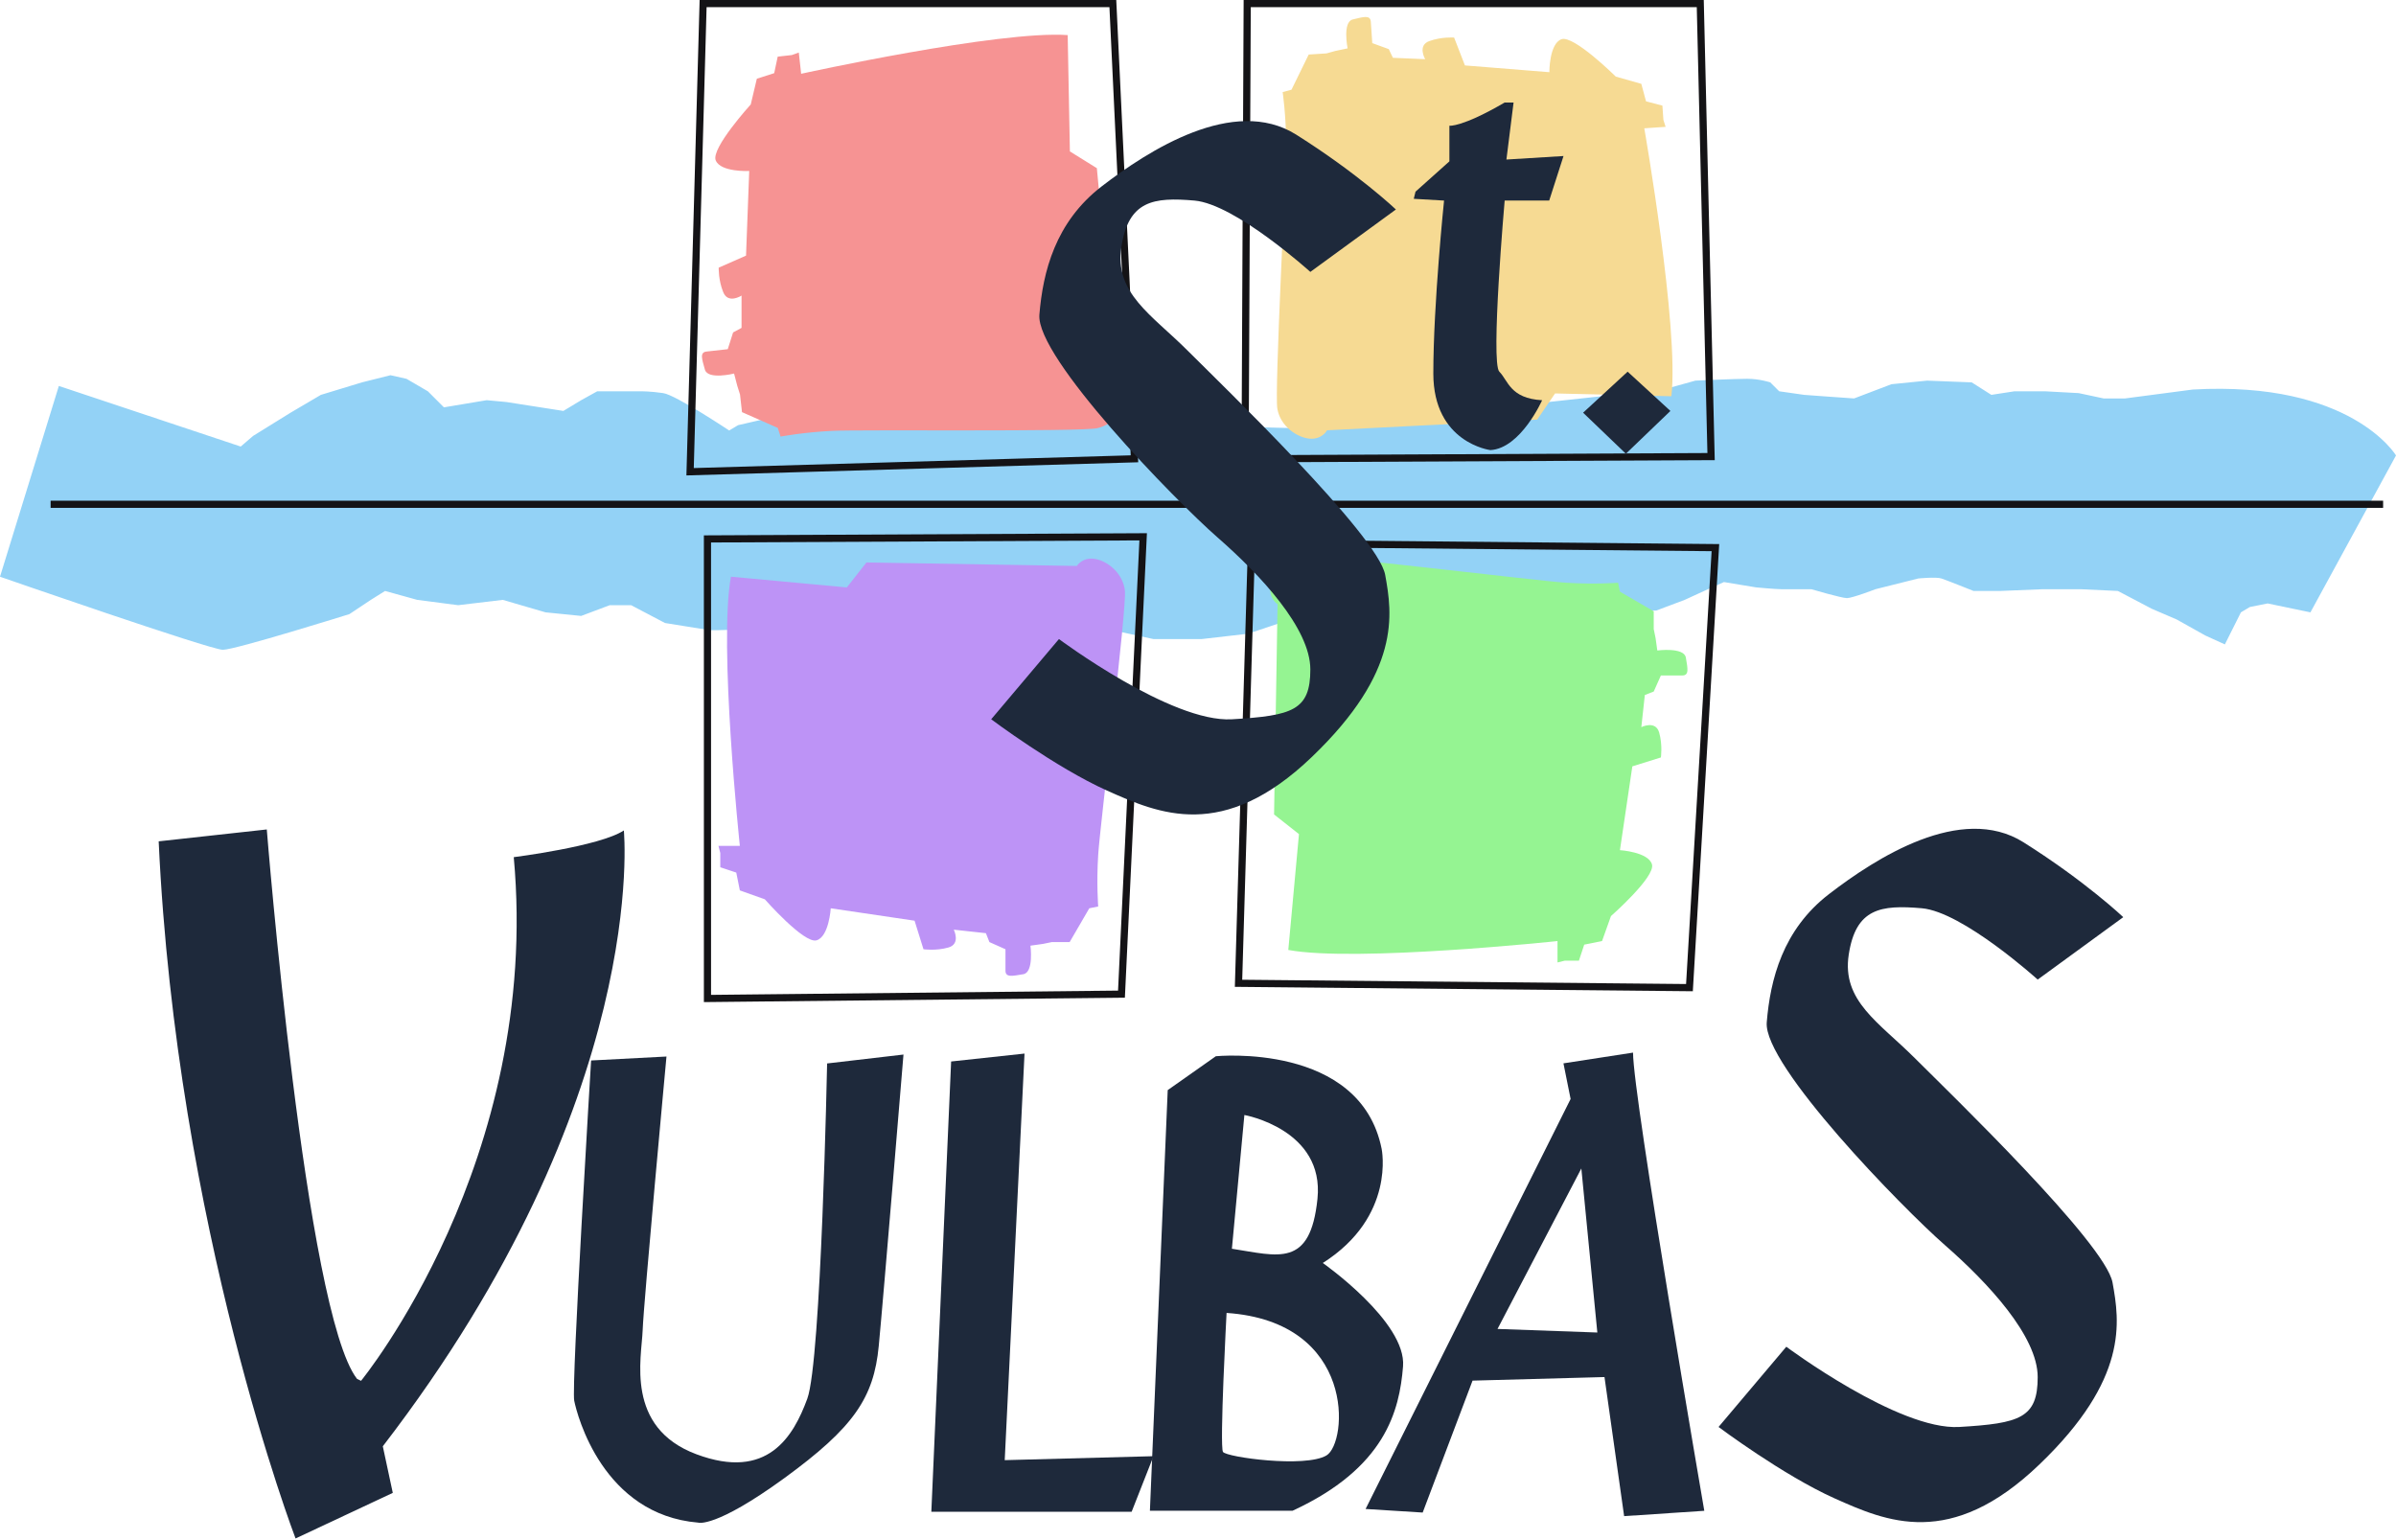 <svg width="700" height="450" viewBox="0 0 700 450" fill="none" xmlns="http://www.w3.org/2000/svg">
<path d="M17.193 112.769L-3.05176e-05 168.508C-3.05176e-05 168.508 61.455 189.86 65.102 189.86C68.75 189.86 102.091 179.428 102.091 179.428L108.341 175.269L112.5 172.667L121.886 175.269L133.852 176.826L146.886 175.269L159.386 178.917L169.795 179.962L178.136 176.826H184.386L194.284 182.031L207.295 184.121H209.898L247.931 183.076L285.943 181.519H313.034L336.988 186.724H351.045L364.591 185.167L373.977 182.031L416.681 177.871H439.079L455.227 178.405H475.534H483.852L492.193 175.269L498.977 172.155L503.648 170.065L513.034 171.621C513.034 171.621 518.75 172.155 520.329 172.155H529.181C529.181 172.155 538.034 174.758 539.591 174.758C541.148 174.758 547.931 172.155 547.931 172.155L560.432 169.019C560.432 169.019 565.636 168.508 567.193 169.019C568.75 169.531 576.579 172.667 576.579 172.667H584.386L596.886 172.155H602.091H607.829L618.75 172.667L628.648 177.871L635.943 181.008L644.284 185.678L650 188.281L654.693 178.917L657.295 177.36L662.5 176.315L675 178.917L700 133.076C700 133.076 686.988 111.212 640.636 113.815L620.841 116.417H614.591L607.295 114.86L597.398 114.326H588.545L581.784 115.371L576.045 111.724L563.034 111.212L552.602 112.258L541.681 116.417L534.386 115.905L527.091 115.371L519.795 114.326L517.193 111.724C517.193 111.724 514.079 110.678 510.431 110.678C506.784 110.678 495.329 111.212 495.329 111.212L485.943 113.815L433.341 119.531L384.386 125.269L364.591 124.758L339.591 124.224C339.591 124.224 321.352 123.178 318.238 123.178H280.738H246.352C243.238 123.178 222.398 122.667 222.398 122.667L215.636 124.224L213.034 125.781C213.034 125.781 197.398 115.371 193.75 114.86C190.102 114.326 187.5 114.326 187.5 114.326H181.784H174.488L169.795 116.928L164.591 120.065L147.931 117.462L142.193 116.928L129.693 119.019L125 114.326L118.75 110.678L114.079 109.633L105.738 111.724L93.75 115.371L84.898 120.576L73.955 127.36L70.329 130.474L17.193 112.769Z" fill="#93D2F6"/>
<path d="M213.548 168.499L247.4 171.635L253.138 164.339L314.593 165.363C314.593 165.363 316.15 162.76 319.798 163.294C323.445 163.806 328.138 167.453 328.65 172.658C329.184 177.885 321.355 241.408 320.843 249.749C320.309 258.089 320.843 264.851 320.843 264.851L318.241 265.385L312.502 275.26H307.298L304.695 275.794L301.048 276.306C301.048 276.306 302.093 284.135 298.957 284.646C295.843 285.158 293.752 285.692 293.752 283.601V277.351L289.059 275.26L288.036 272.658L278.65 271.635C278.65 271.635 280.741 275.794 277.093 276.839C273.445 277.885 269.798 277.351 269.798 277.351L267.195 269.01L242.707 265.385C242.707 265.385 242.195 273.703 238.548 274.749C234.9 275.794 223.445 262.76 223.445 262.76L216.15 260.158L215.105 254.953L210.434 253.396V249.237L209.9 247.146H216.15C216.15 247.146 209.9 188.294 213.548 168.499Z" fill="#BD93F6"/>
<path d="M311.928 10.256L312.573 44.242L320.447 49.135L326.23 110.322C326.23 110.322 328.988 111.59 328.877 115.282C328.743 118.952 325.652 124.024 320.536 125.113C315.42 126.203 251.386 125.469 243.067 125.892C234.726 126.292 228.054 127.56 228.054 127.56L227.231 125.024L216.777 120.42L216.199 115.26L215.398 112.725L214.464 109.144C214.464 109.144 206.813 111.056 205.945 108.009C205.1 104.962 204.344 102.938 206.412 102.716C208.481 102.493 212.618 102.026 212.618 102.026L214.175 97.133L216.644 95.799V86.368C216.644 86.368 212.729 88.903 211.306 85.389C209.86 81.897 209.971 78.205 209.971 78.205L217.956 74.691L218.89 49.958C218.89 49.958 210.549 50.38 209.104 46.866C207.658 43.352 219.335 30.518 219.335 30.518L221.114 23L226.185 21.377L227.209 16.55L231.346 16.083L233.37 15.349L234.059 21.555C234.059 21.555 291.866 8.832 311.928 10.256Z" fill="#F69393"/>
<path d="M488.303 115.778L454.317 114.955L449.09 122.607L387.702 125.721C387.702 125.721 386.323 128.434 382.653 128.167C378.984 127.878 374.046 124.564 373.178 119.404C372.311 114.244 375.803 50.32 375.758 41.957C375.714 33.617 374.735 26.899 374.735 26.899L377.315 26.21L382.342 15.934L387.547 15.601L390.105 14.889L393.708 14.133C393.708 14.133 392.151 6.392 395.22 5.681C398.312 4.947 400.358 4.279 400.491 6.37C400.647 8.439 400.914 12.598 400.914 12.598L405.741 14.355L406.942 16.89L416.372 17.291C416.372 17.291 414.015 13.265 417.596 11.997C421.154 10.707 424.824 10.974 424.824 10.974L427.983 19.115L452.649 21.094C452.649 21.094 452.604 12.754 456.186 11.463C459.744 10.174 472.066 22.384 472.066 22.384L479.517 24.497L480.896 29.613L485.678 30.858L485.967 35.018L486.613 37.064L480.385 37.487C480.385 37.487 490.594 95.783 488.303 115.778Z" fill="#F6DA93"/>
<path d="M376.383 277.562L379.497 243.71L372.224 237.972L373.247 176.517C373.247 176.517 370.645 174.96 371.179 171.312C371.69 167.665 375.338 162.972 380.543 162.46C385.747 161.926 449.293 169.755 457.633 170.267C465.974 170.801 472.736 170.267 472.736 170.267L473.27 172.869L483.145 178.608V183.812L483.679 186.415L484.19 190.062C484.19 190.062 492.02 189.017 492.531 192.153C493.043 195.267 493.576 197.358 491.486 197.358H485.236L483.145 202.051L480.543 203.074L479.52 212.46C479.52 212.46 483.679 210.369 484.724 214.017C485.77 217.665 485.236 221.312 485.236 221.312L476.895 223.915L473.27 248.403C473.27 248.403 481.588 248.915 482.633 252.562C483.679 256.21 470.645 267.665 470.645 267.665L468.043 274.96L462.838 276.005L461.281 280.698H457.122L455.031 281.21V274.96C455.031 274.96 396.179 281.21 376.383 277.562Z" fill="#95F492"/>
<path d="M205.416 1.045L201.613 137.834L331.439 134.052L325.122 1.045H205.416Z" stroke="#141316" stroke-width="2.091"/>
<path d="M364.377 1.045H496.739L499.898 133.407L363.754 134.052L364.377 1.045Z" stroke="#141316" stroke-width="2.091"/>
<path d="M365.645 158.741L501.165 160.009L493.581 288.568L361.842 287.3L365.645 158.741Z" stroke="#141316" stroke-width="2.091"/>
<path d="M333.979 156.842L327.64 290.472L206.688 291.739V157.464L333.979 156.842Z" stroke="#141316" stroke-width="2.091"/>
<path d="M14.787 147.342H696.237" stroke="#141316" stroke-width="2.091"/>
<path d="M46.359 245.821L77.943 242.351C77.943 242.351 89.242 383.454 104.299 402.871L105.478 403.45C105.478 403.45 158.214 339.126 150.096 250.447C150.096 250.447 175.296 247.266 182.258 242.64C182.258 242.64 190.087 320.865 111.839 422.578L114.753 436.19L86.35 449.513C86.35 449.513 51.586 358.832 46.359 245.821Z" fill="#1E293B"/>
<path d="M194.715 308.697L172.696 309.853C172.696 309.853 166.891 404.893 167.758 409.253C168.625 413.59 176.165 442.571 203.99 444.884C203.99 444.884 208.906 446.619 229.19 431.851C249.475 417.06 255.28 408.385 256.726 393.305C258.172 378.247 263.955 308.118 263.955 308.118L241.646 310.721C241.646 310.721 239.911 397.642 235.863 408.652C231.815 419.684 224.275 432.718 203.412 424.889C182.549 417.06 187.464 396.775 187.754 388.679C188.043 380.56 194.715 308.697 194.715 308.697Z" fill="#1E293B"/>
<path d="M277.876 310.147L299.317 307.834L293.534 426.628L336.995 425.472L330.612 441.708H272.093L277.876 310.147Z" fill="#1E293B"/>
<path d="M387.507 425.271C381.257 428.919 358.347 425.783 357.302 424.226C356.257 422.669 358.347 383.612 358.347 383.612C396.359 386.214 393.757 421.624 387.507 425.271ZM363.552 325.783C363.552 325.783 386.995 329.964 384.904 350.271C382.814 370.578 373.45 366.931 359.904 364.862L363.552 325.783ZM386.461 369.021C407.814 355.476 403.654 335.681 403.654 335.681C397.404 304.431 355.211 308.612 355.211 308.612L341.154 318.51L335.95 441.419H377.609C404.7 428.919 408.859 412.26 409.904 399.226C410.95 386.214 386.461 369.021 386.461 369.021Z" fill="#1E293B"/>
<path d="M437.507 388.292L461.995 341.406L466.666 389.337L437.507 388.292ZM477.097 307.553L456.768 310.69L458.859 321.099L398.961 440.894L415.643 441.939L430.211 403.394L468.757 402.349L474.495 442.985L497.916 441.428C497.916 441.428 477.097 320.587 477.097 307.553Z" fill="#1E293B"/>
<path d="M620.32 267.978L595.32 286.217C595.32 286.217 573.434 266.421 561.468 265.376C549.48 264.33 542.184 265.376 540.116 278.921C538.025 292.467 548.968 298.717 559.377 309.126C569.809 319.535 615.116 363.285 617.184 374.74C619.275 386.217 621.877 402.876 595.832 427.876C569.809 452.876 551.059 444.535 535.934 437.774C520.832 430.99 502.082 416.933 502.082 416.933L521.877 393.49C521.877 393.49 554.684 417.978 572.411 416.933C590.116 415.887 595.32 414.33 595.32 402.364C595.32 390.376 580.73 374.74 568.23 363.819C555.73 352.876 515.116 311.217 516.161 298.717C517.184 286.217 520.832 271.626 534.377 261.217C547.923 250.785 572.923 234.637 591.161 246.092C609.377 257.569 620.32 267.978 620.32 267.978Z" fill="#1E293B"/>
<path d="M407.82 61.206L382.82 79.444C382.82 79.444 360.934 59.649 348.968 58.603C336.98 57.558 329.684 58.603 327.616 72.149C325.525 85.694 336.468 91.944 346.877 102.353C357.309 112.762 402.616 156.512 404.684 167.967C406.775 179.444 409.377 196.103 383.332 221.103C357.309 246.103 338.559 237.762 323.434 231.001C308.332 224.217 289.582 210.16 289.582 210.16L309.377 186.717C309.377 186.717 342.184 211.206 359.911 210.16C377.616 209.115 382.82 207.558 382.82 195.592C382.82 183.603 368.23 167.967 355.73 157.046C343.23 146.103 302.616 104.444 303.661 91.944C304.684 79.444 308.332 64.853 321.877 54.444C335.423 44.012 360.423 27.865 378.661 39.319C396.877 50.796 407.82 61.206 407.82 61.206Z" fill="#1E293B"/>
<path d="M462.507 120.583L475.518 108.594L488.018 120.071L475.007 132.571L462.507 120.583Z" fill="#1E293B"/>
<path d="M413.548 55.999L423.445 47.146V36.737C423.445 36.737 427.093 37.249 439.593 29.953H442.195L440.105 46.613L456.786 45.589L452.605 58.601H439.593C439.593 58.601 435.434 105.999 438.036 108.601C440.638 111.203 441.15 116.408 450.536 116.942C450.536 116.942 444.286 130.999 435.434 131.51C435.434 131.51 418.752 129.442 418.752 109.135C418.752 88.806 421.888 58.601 421.888 58.601L413.036 58.089L413.548 55.999Z" fill="#1E293B"/>
</svg>
